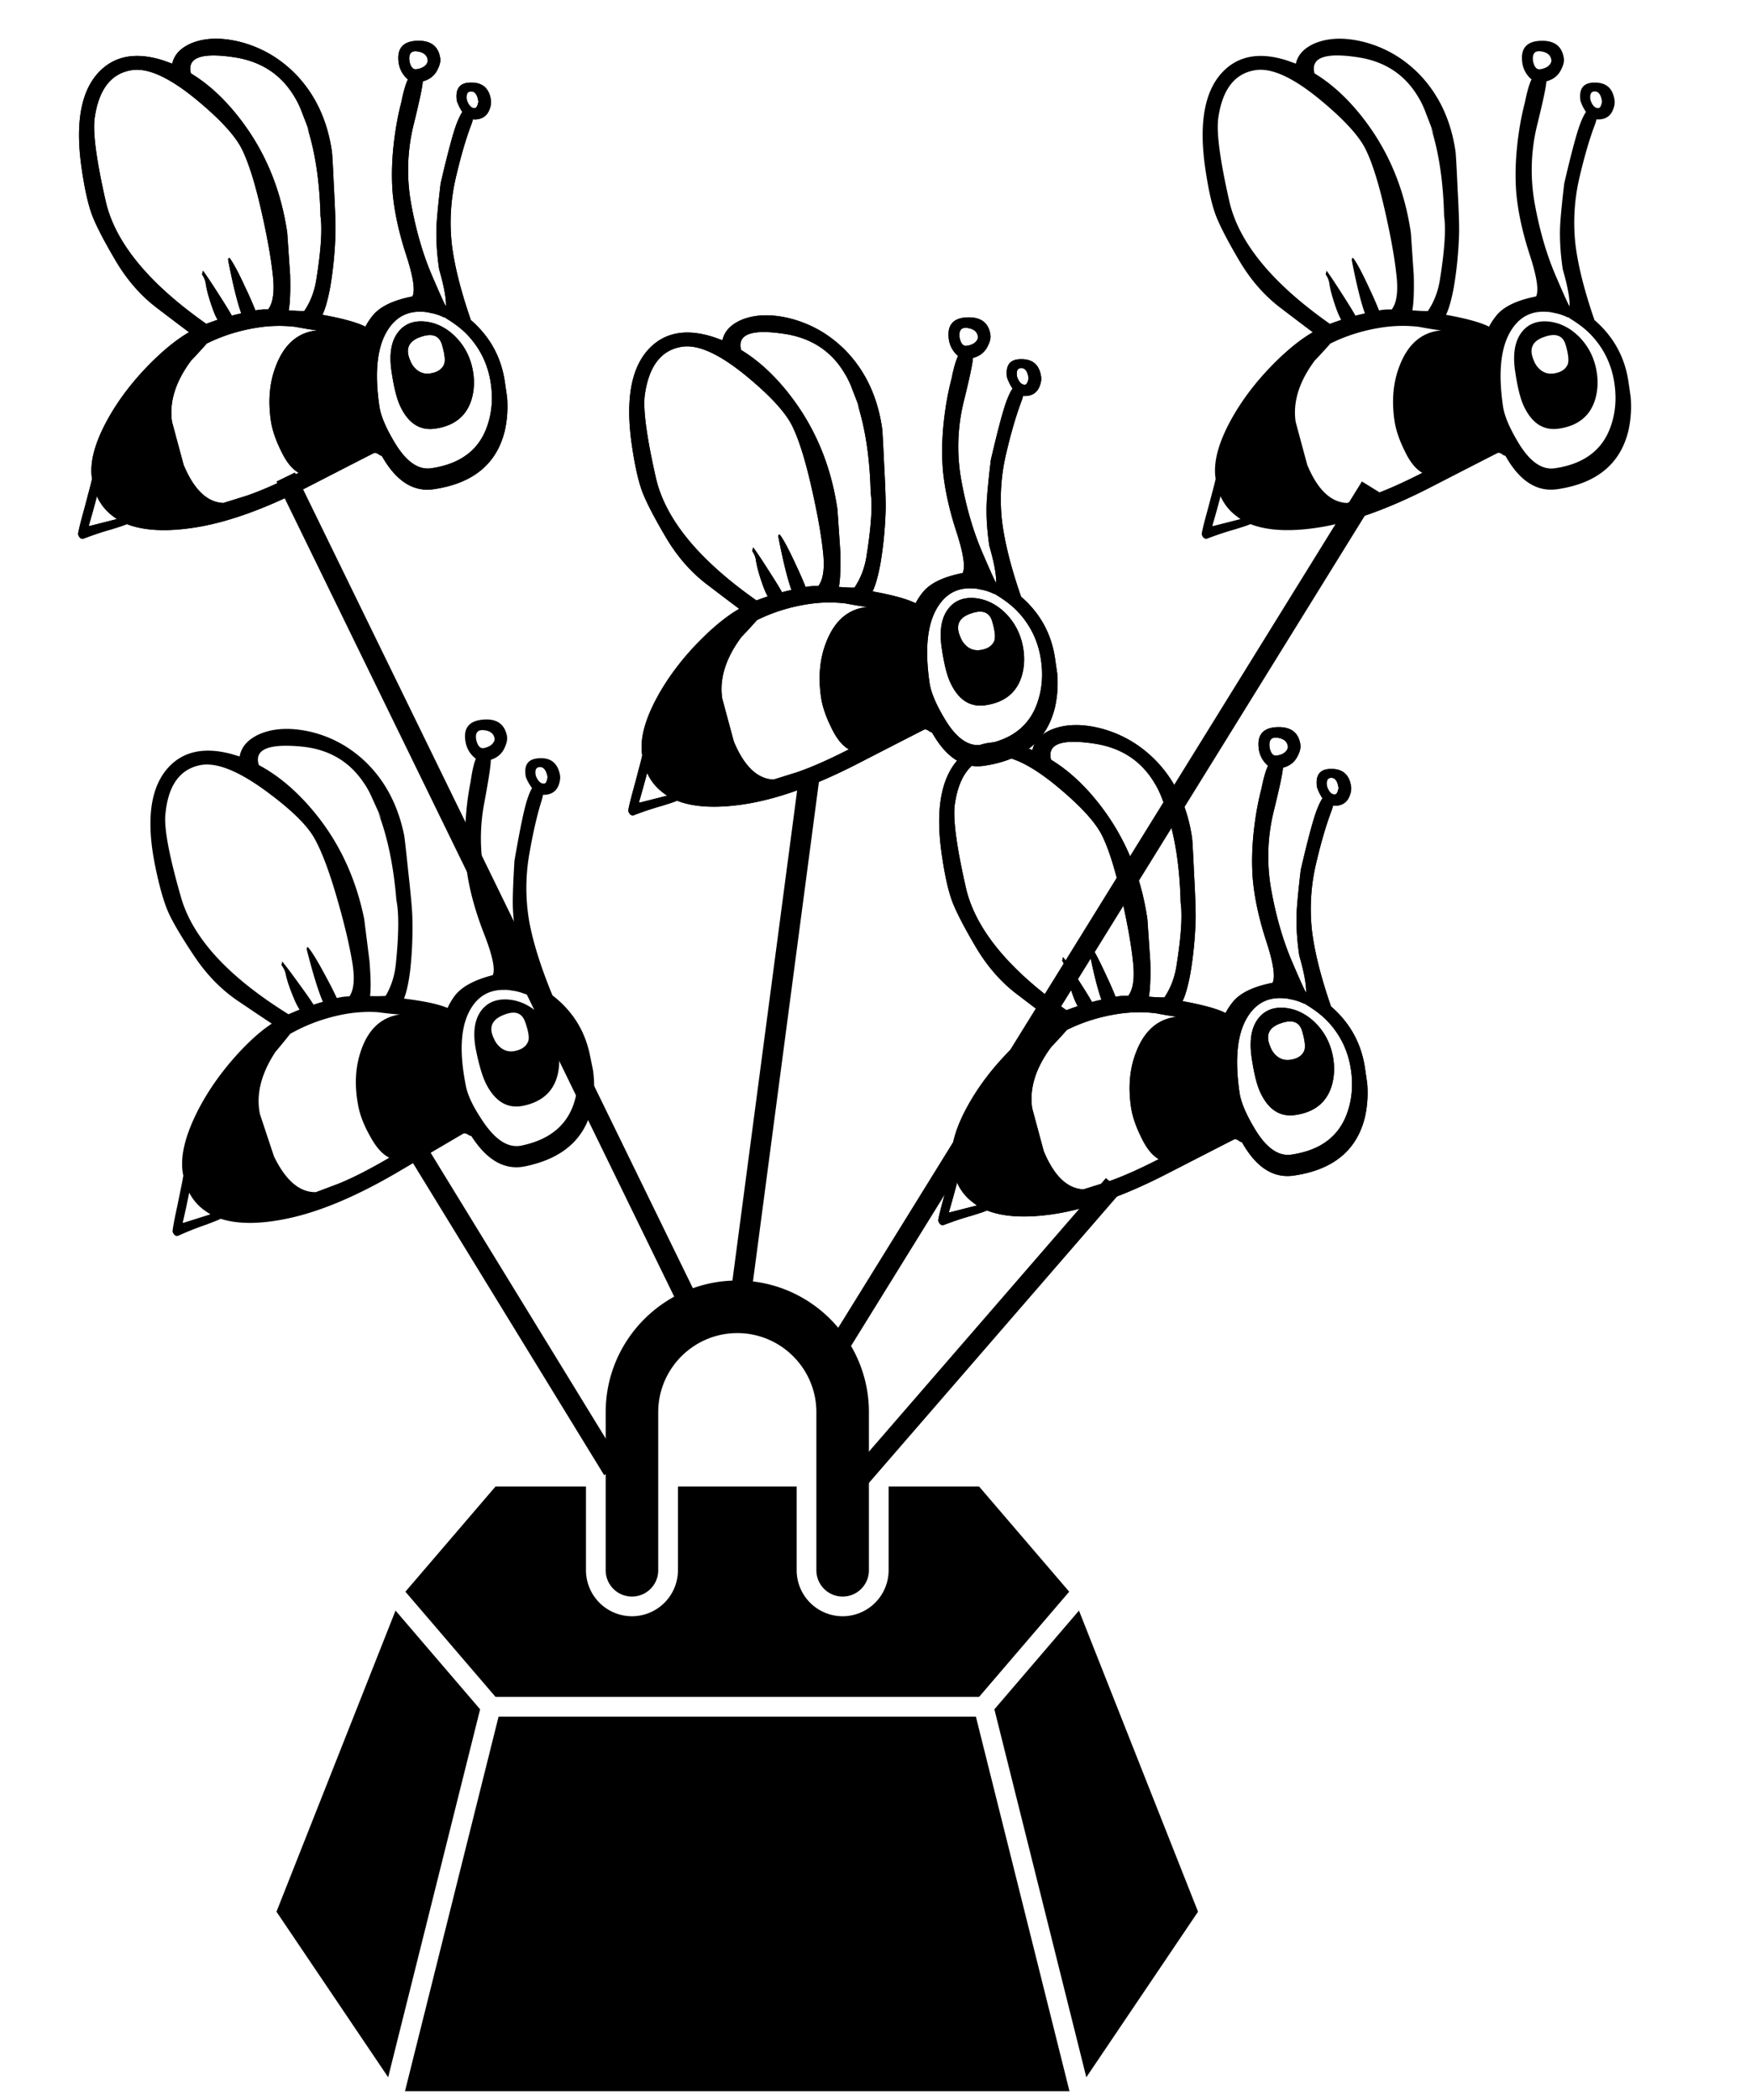 <svg width="171" height="205" xmlns="http://www.w3.org/2000/svg" xmlns:xlink="http://www.w3.org/1999/xlink"><use xlink:href="#path0_fill" transform="scale(-1 1) rotate(8.281 -23.26 -321.311)"/><use xlink:href="#path0_fill" transform="scale(-1 1) rotate(8.281 -23.26 -321.311)"/><use xlink:href="#path1_stroke" transform="rotate(58.496 -80.897 92.216)"/><use xlink:href="#path2_stroke" transform="rotate(130.914 27.744 82.158)"/><use xlink:href="#path3_stroke" transform="rotate(121.76 53.41 60.544)"/><use xlink:href="#path4_stroke" transform="rotate(63.983 -24.12 45.112)"/><use xlink:href="#path5_stroke" transform="rotate(97.524 5.689 72.188)"/><use xlink:href="#path6_fill" transform="translate(39.59 145.11)"/><use xlink:href="#path7_fill" transform="translate(59.15 125)"/><use xlink:href="#path8_fill" transform="translate(97.11 157.22)"/><use xlink:href="#path9_fill" transform="translate(39.55 167.57)"/><use xlink:href="#path10_fill" transform="translate(27 157.22)"/><g transform="scale(-1 1) rotate(8.281 -528.025 -867.995)"><use xlink:href="#path0_fill"/><use xlink:href="#path0_fill"/></g><use xlink:href="#path0_fill" transform="scale(-1 1) rotate(8.281 -236.613 -678.921)"/><use xlink:href="#path0_fill" transform="scale(-1 1) rotate(8.281 -236.613 -678.921)"/><use xlink:href="#path0_fill" transform="scale(-1 1) rotate(11.559 -352.1 -227.374)"/><use xlink:href="#path0_fill" transform="scale(-1 1) rotate(8.281 -78.125 -1079.21)"/><defs><path id="path0_fill" d="M28.215.187c-1.456-.38-3.103-.18-4.942.6-2.011.877-3.659 2.24-4.942 4.087-1.494 2.191-2.241 4.764-2.241 7.717 0 .247.105 1.438.316 3.572.21 2.325.383 3.84.517 4.544a37.756 37.756 0 0 0 1.236 4.973c.402 1.181.785 2.039 1.149 2.572a.255.255 0 0 0-.115.029c-1.858.628-3.15 1.2-3.879 1.714a6.265 6.265 0 0 0-.804-.914c-.824-.8-2.213-1.248-4.166-1.343-.364-.534-.355-1.906.028-4.116.383-2.229.527-4.267.431-6.116-.115-1.848-.488-3.82-1.12-5.915A27.221 27.221 0 0 0 8.677 8.79c-.345-.972-.66-1.667-.948-2.087.115-.114.22-.257.316-.428.23-.4.345-.829.345-1.286 0-1.391-.68-2.02-2.04-1.887-1.36.134-2.04.81-2.04 2.03 0 .304.143.657.43 1.057.365.534.891.838 1.581.915.096.495.594 1.848 1.494 4.058a18.4 18.4 0 0 1 1.35 7.659c-.095 2.63-.43 5.02-1.005 7.173-.575 2.153-.881 3.201-.92 3.144-.134-.762-.086-1.981.144-3.658 0-1.467-.105-2.8-.316-4.001-.153-.838-.498-2.258-1.034-4.258-1.111-2.84-1.906-4.687-2.385-5.545-.268-.476-.508-.829-.718-1.057a4.72 4.72 0 0 0 .373-1.143c0-1.22-.546-1.744-1.638-1.572C.556 8.056 0 8.714 0 9.876c0 .286.096.59.287.914.288.496.709.743 1.265.743.153 0 .306-.019.46-.057.057.153.143.334.258.543.728 1.315 1.484 2.982 2.27 5.001a19.287 19.287 0 0 1 1.264 6.174c.057 2.095-.201 4.649-.776 7.659a2.15 2.15 0 0 0-.201.228c-1.475 1.81-2.212 3.878-2.212 6.202v1.486a10.85 10.85 0 0 0 .69 3.23c1.244 3.105 3.811 4.658 7.7 4.658 2.01 0 3.524-1.315 4.539-3.944a.877.877 0 0 0 .287-.2c.134-.133.268-.2.403-.2.019 0 2.308.781 6.867 2.343C27.64 46.22 31.557 47 34.852 47c2.682 0 4.78-.429 6.292-1.286l.23.057c.268.057.709.133 1.322.229.9.114 1.858.285 2.873.514.23 0 .373-.162.431-.486 0-.114-.22-.686-.66-1.714a117.21 117.21 0 0 1-.92-2.144 28.33 28.33 0 0 1-.546-1.315v-.085c0-1.544-.757-3.325-2.27-5.345-1.417-1.886-3.199-3.61-5.344-5.172-1.398-1.01-2.672-1.744-3.822-2.201.575-.572 1.533-1.543 2.874-2.915 1.321-1.372 2.384-3.03 3.189-4.973.804-1.962 1.34-3.486 1.609-4.573.268-1.085.402-2.705.402-4.858 0-4.42-.986-7.43-2.96-9.03-1.78-1.43-3.955-1.506-6.521-.23l-.747.4c-.307-.819-.996-1.38-2.07-1.686zm-.029 5.802c2.395-2.706 4.415-4.058 6.063-4.058 2.068 0 3.505 1.381 4.31 4.144.383 1.372.411 4.106.086 8.202-.345 4.096-3.008 8.497-7.988 13.204a61.203 61.203 0 0 0-1.15-.23c.135-.342.25-.77.346-1.285.191-.972.287-1.763.287-2.372 0-.324.076-.639.23-.943l-.144-.343c-.268.495-.68 1.362-1.235 2.6-.46 1.01-.767 1.725-.92 2.144a14.63 14.63 0 0 0-.948-.086c.23-1.105.402-2.848.517-5.23 0-.133-.01-.219-.029-.257-.038 0-.076-.02-.114-.057-.288.476-.68 1.562-1.178 3.258a33.625 33.625 0 0 0-.604 2.2 5.04 5.04 0 0 0-1.235.086c-.594-.572-.91-1.705-.948-3.4-.058-1.716.019-3.86.23-6.431.21-2.572.526-4.535.948-5.888.402-1.352 1.56-3.105 3.476-5.258zm.431-2.915c-1.551 1.276-2.921 2.972-4.109 5.087-1.973 3.506-2.959 7.392-2.959 11.66 0 .02.105 1.4.316 4.144.192 1.582.402 2.706.632 3.373-.651.152-1.15.247-1.494.285-.747-.819-1.293-1.81-1.638-2.972-.842-2.705-1.264-4.696-1.264-5.973-.402-3.315-.392-6.23.029-8.745-.307 1.181-.21.695.287-1.458a9.104 9.104 0 0 1 .46-1.543c0-.019.01-.029.029-.029v-.028c.957-2.382 2.72-3.963 5.286-4.744 3.123-.953 4.598-.638 4.425.943zM5.833 5.589c-.192-.153-.288-.315-.288-.486 0-.476.297-.8.891-.972.594-.171.89.115.89.858-.038.571-.23.857-.574.857-.383 0-.69-.086-.92-.257zM2.327 9.504a2.01 2.01 0 0 1-.115.429c-.134.324-.325.486-.574.486-.096 0-.192-.096-.288-.286-.076-.152-.115-.257-.115-.314 0-.648.182-1 .546-1.058.364-.057.546.19.546.743zM19.97 29.681c.306-.057 1.015-.276 2.126-.657a13.509 13.509 0 0 1 3.477-.457c1.858 0 3.63.276 5.315.828.44.381 1.025.858 1.753 1.43 1.8 1.81 2.7 3.686 2.7 5.63 0 .018-.172 1.466-.517 4.343-.651 2.534-1.752 3.944-3.304 4.23l-2.327-.371c-1.456-.267-3.247-.763-5.373-1.487.575-.438 1.034-1.21 1.379-2.315.383-1.162.575-2.2.575-3.115 0-1.981-.412-3.705-1.236-5.172-1.13-2.04-2.653-3.001-4.568-2.887zm-12.585.657l.058-.057a.94.94 0 0 1 .143-.114c-.019.019-.028.038-.028.057a5.028 5.028 0 0 1 1.235-.629h.029c.019-.019.038-.028.057-.028.23-.096.46-.162.69-.2 1.513-.324 2.777.162 3.792 1.457 1.15 1.467 1.724 3.82 1.724 7.06 0 .914-.306 2.114-.92 3.6-.842 2.077-1.915 3.115-3.217 3.115-2.95 0-4.98-1.152-6.091-3.458-.575-1.162-.862-2.457-.862-3.886 0-1.944.574-3.687 1.724-5.23.421-.553.977-1.115 1.666-1.687zm35.34 14.033a4.895 4.895 0 0 0 .92-1.772c.326.781.728 1.696 1.207 2.743l-.087.029-2.729-.286c.249-.228.479-.467.69-.714zm-29.306-9.717c0-1.696-.402-2.925-1.207-3.687-.728-.686-1.638-.895-2.73-.629-1.053.267-1.953.886-2.7 1.858-.824 1.105-1.236 2.372-1.236 3.801 0 .915.182 1.762.546 2.544.728 1.524 2.03 2.286 3.908 2.286 1.57 0 2.614-.962 3.131-2.887.192-.762.288-1.857.288-3.286zM8.16 32.882c.115-.99.776-1.362 1.982-1.115 1.207.229 1.648.934 1.322 2.115a2.12 2.12 0 0 1-.345.8c-.345.496-.814.743-1.408.743-.67 0-1.149-.21-1.436-.628-.21-.305-.25-.943-.115-1.915z"/><path id="path1_stroke" d="M0 0h36.36v-2H0v2z"/><path id="path2_stroke" d="M0 0h39.699v-2H0v2z"/><path id="path3_stroke" d="M0 0h98.793v-2H0v2z"/><path id="path4_stroke" d="M0 0h93.472v-2H0v2z"/><path id="path5_stroke" d="M0 0h53.459v-2H0v2z"/><path id="path6_fill" d="M8.799 0L0 10.266l8.799 10.266h47.229l8.799-10.266L56.028 0h-8.837v8.172a4.494 4.494 0 0 1-4.49 4.49 4.495 4.495 0 0 1-4.49-4.49V0H26.617v8.172a4.495 4.495 0 0 1-4.491 4.49 4.496 4.496 0 0 1-4.491-4.49V0H8.799z"/><path id="path7_fill" d="M25.708 12.854C25.708 5.766 19.941 0 12.854 0 5.766 0 0 5.766 0 12.854v15.432a2.565 2.565 0 1 0 5.131 0V12.854c0-4.258 3.465-7.721 7.723-7.721s7.722 3.463 7.722 7.721v15.432a2.565 2.565 0 1 0 5.131 0V12.854h.001z"/><path id="path8_fill" d="M19.888 29.395L8.26 0 0 9.637l8.978 35.918 10.91-16.16z"/><path id="path9_fill" d="M55.754 0H9.141L0 36.568h64.895L55.754 0z"/><path id="path10_fill" d="M10.908 45.555l8.979-35.918L11.627 0 0 29.395l10.908 16.16z"/></defs></svg>
